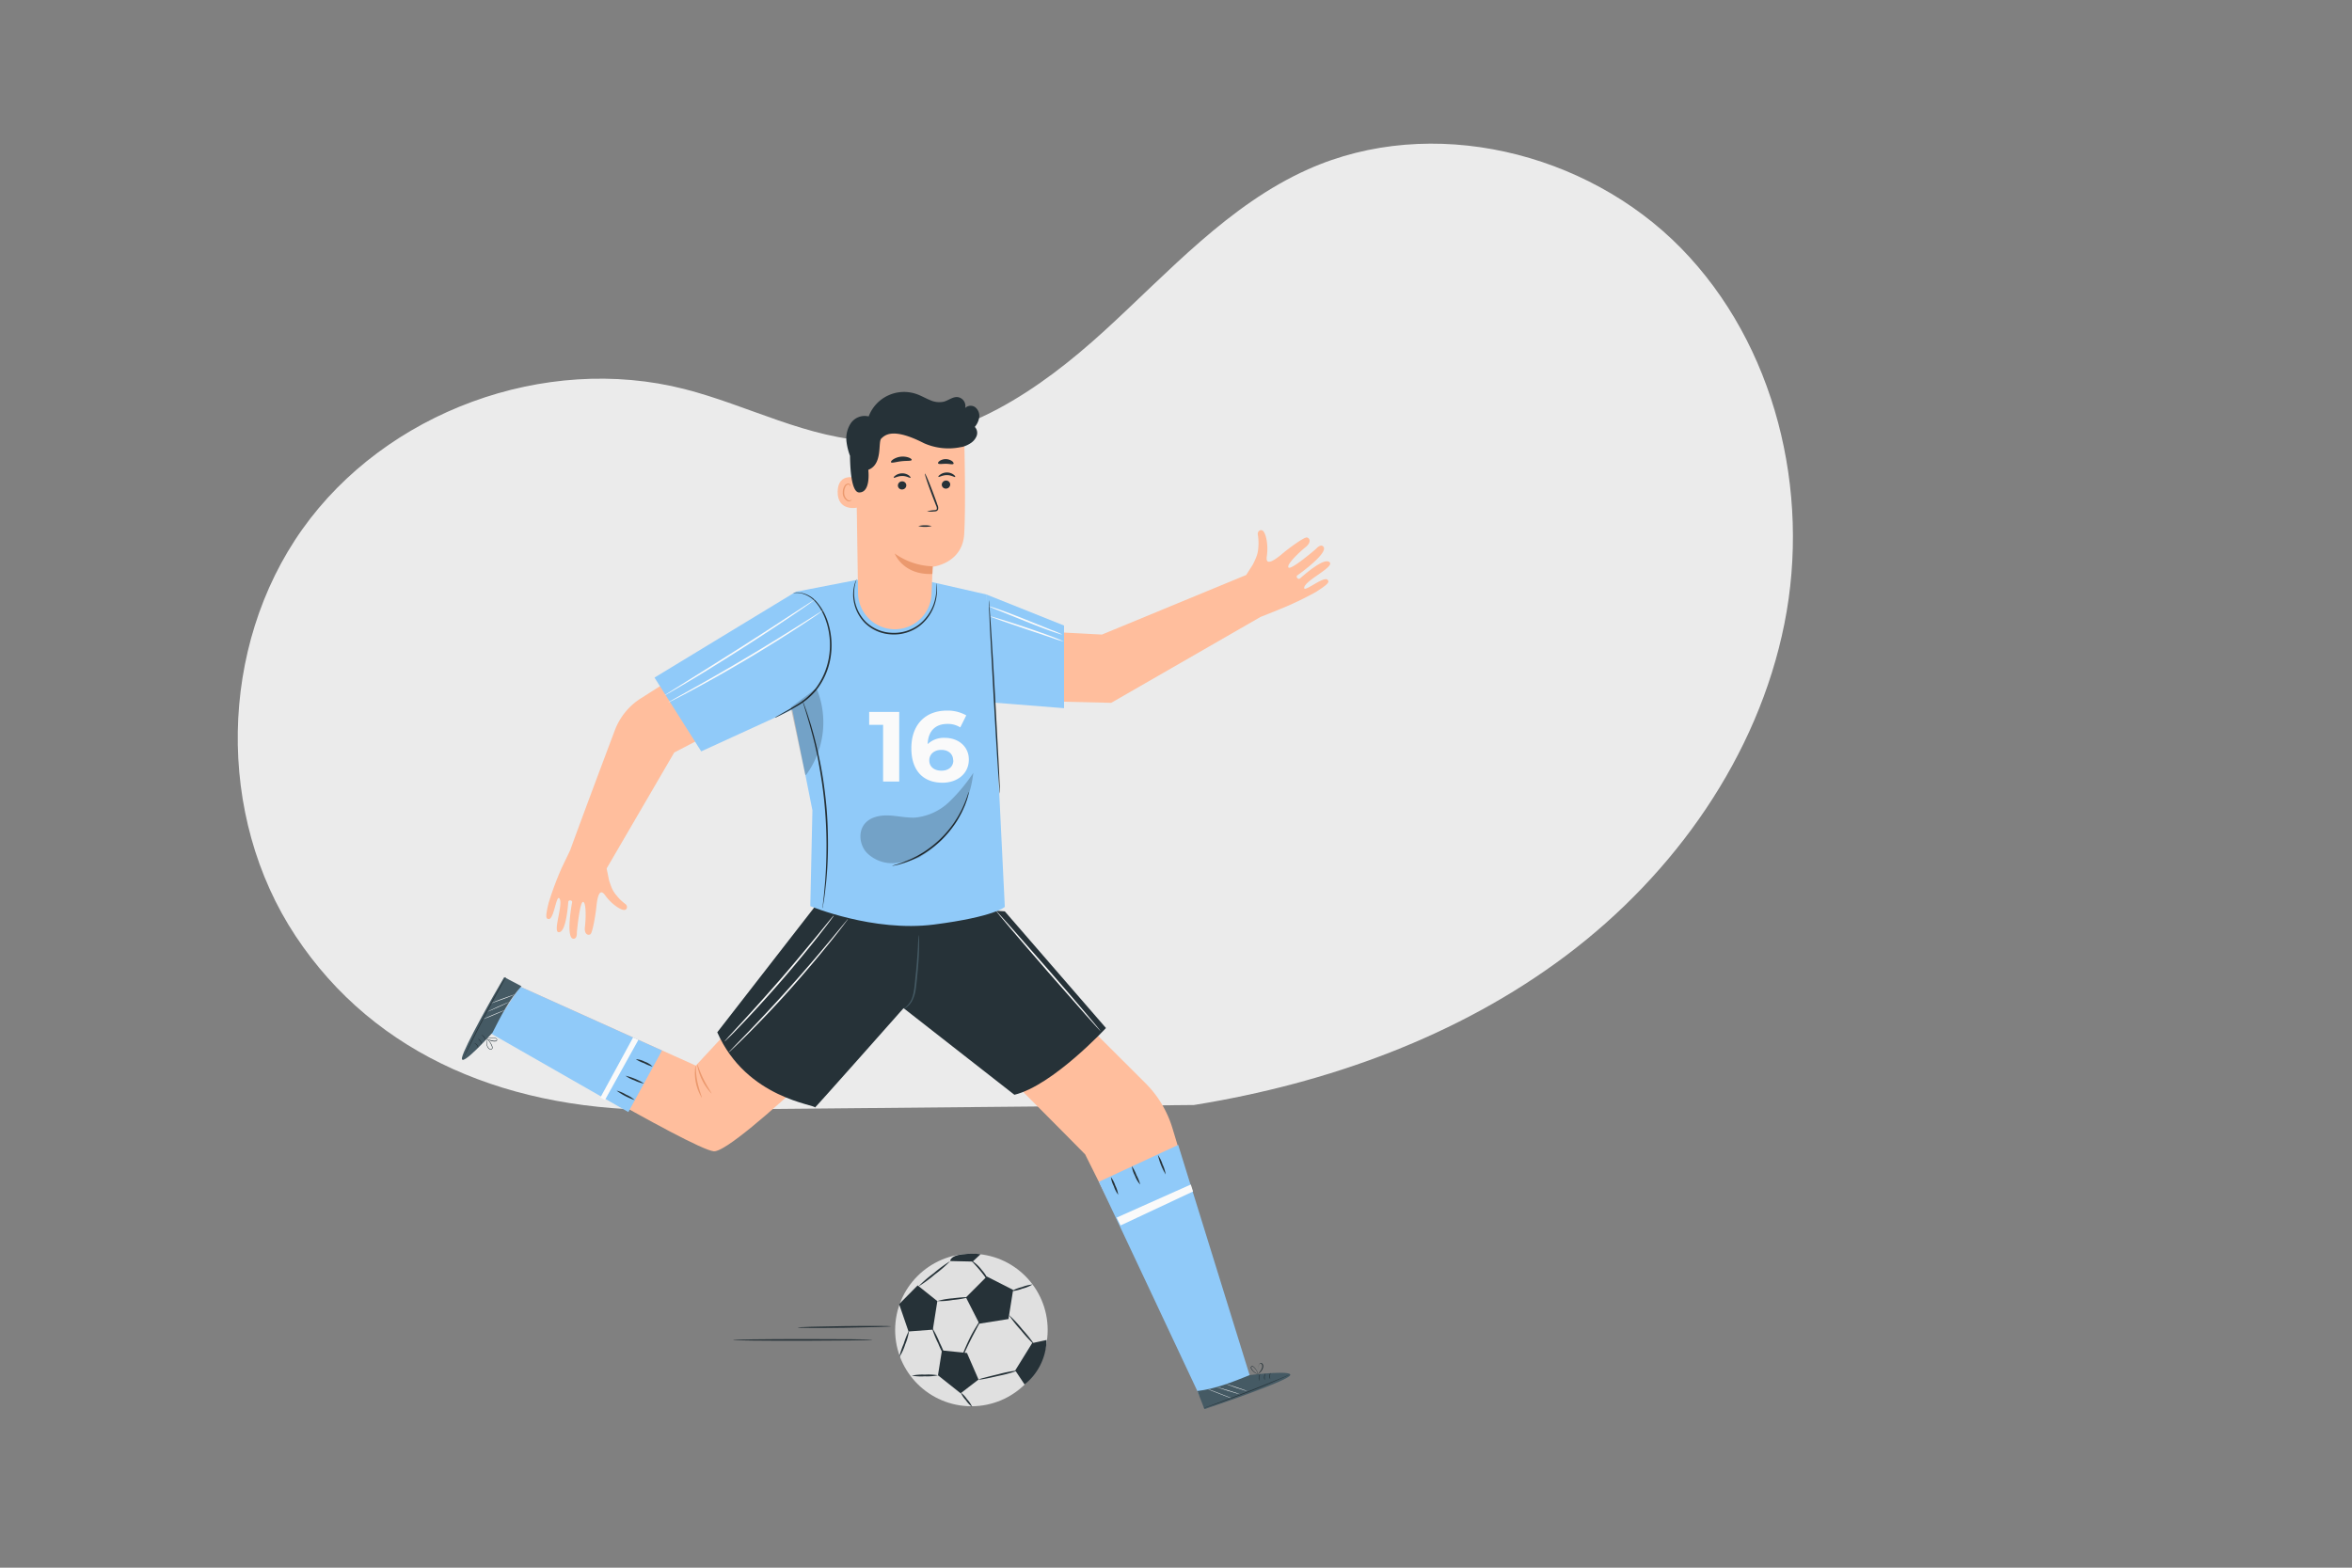 <svg xmlns="http://www.w3.org/2000/svg" viewBox="0 0 750 500"><rect x="0" y="0" width="750" height="500" fill="#808080" stroke="none"/><g id="freepik--background-simple--inject-295"><path d="M536,79.1C505.8,48.32,456.46,36.39,417.11,54c-25.39,11.34-44.48,32.83-65,51.56s-45.55,35.93-73.34,35.13c-21-.61-40.18-11.42-60.53-16.61-44.56-11.35-95.2,7.23-121.83,44.72S68.87,260.2,94.26,298.54,162.75,354.82,214.09,354l166.65-1.57c42.56-6.87,84.37-21.85,118.8-47.78s61-63.41,69.46-105.69S566.16,109.88,536,79.1Z" style="fill:#ebebeb"></path></g><g id="freepik--Character--inject-295"><path d="M297.63,320.65c3.44,1.88,48.39,47.52,48.39,47.52l35,70.15,15-5L373.89,359.9a34.41,34.41,0,0,0-8.67-14.48l-44-43.87Z" style="fill:#ffbe9d"></path><path d="M350.39,376.93l25.31-11.77,23.26,75-16.45,5S351.65,379.45,350.39,376.93Z" style="fill:#90CAF9"></path><path d="M356.57,381.05a9.25,9.25,0,0,1-1.4-2.72,9.06,9.06,0,0,1-.93-2.92,9.58,9.58,0,0,1,1.41,2.72A9.34,9.34,0,0,1,356.57,381.05Z" style="fill:#263238"></path><path d="M363.59,377.79a8.37,8.37,0,0,1-1.67-2.78,8.52,8.52,0,0,1-1-3.09,13,13,0,0,1,1.47,2.87A13.9,13.9,0,0,1,363.59,377.79Z" style="fill:#263238"></path><path d="M371.7,374.58a21.38,21.38,0,0,1-2.47-6.21,10.45,10.45,0,0,1,1.48,3A11.08,11.08,0,0,1,371.7,374.58Z" style="fill:#263238"></path><polygon points="356.08 388.34 379.72 377.79 380.43 380.01 357.33 390.84 356.08 388.34" style="fill:#fafafa"></polygon><path d="M398.52,438.57c-5.71,2.3-11,4.41-16.69,5.08l2.23,5.77,1-.33c4.6-1.51,23.32-8,26-10.1,3-2.33-12.55-.42-12.55-.42" style="fill:#455a64"></path><path d="M383.68,449.14l.29-.08.83-.27,3-1c2.55-.89,6-2.16,9.88-3.65s7.27-2.92,9.75-4l2.92-1.28.79-.37a1.16,1.16,0,0,0,.27-.14l-.29.1-.8.33L407.39,440c-2.49,1-5.94,2.43-9.77,3.92s-7.32,2.78-9.85,3.71l-3,1.09L384,449Z" style="fill:#263238"></path><path d="M387.91,442.4s1.67.59,3.75,1.22,3.78,1.12,3.79,1.07-1.66-.59-3.74-1.23S387.92,442.35,387.91,442.4Z" style="fill:#fafafa"></path><path d="M390.81,441.38s1.55.61,3.5,1.26,3.55,1.14,3.56,1.1-1.55-.61-3.5-1.26S390.82,441.34,390.81,441.38Z" style="fill:#fafafa"></path><path d="M403.36,440.17a4.63,4.63,0,0,1-.08-1.1,5.17,5.17,0,0,1,.31-1.05,1.47,1.47,0,0,0-.48,1A1.43,1.43,0,0,0,403.36,440.17Z" style="fill:#263238"></path><path d="M405.07,439.88a7.13,7.13,0,0,1-.13-1,4.1,4.1,0,0,1,.26-1,1.21,1.21,0,0,0-.43.95A1.35,1.35,0,0,0,405.07,439.88Z" style="fill:#263238"></path><path d="M401.65,440.44a5.07,5.07,0,0,1-.09-1.18,5.58,5.58,0,0,1,.32-1.13,1.69,1.69,0,0,0-.48,1.12A1.62,1.62,0,0,0,401.65,440.44Z" style="fill:#263238"></path><path d="M401.06,438.32a1.46,1.46,0,0,0,.27-.2,7.26,7.26,0,0,0,.67-.61,3.14,3.14,0,0,0,.71-1.15,2,2,0,0,0,.09-.82.93.93,0,0,0-.46-.76.59.59,0,0,0-.73.24,1.93,1.93,0,0,0-.29.64,5.12,5.12,0,0,0-.24,1.19,4.74,4.74,0,0,0,.07,1.47v.06l0-.06c0-.09.05-.13,0-.13a.6.6,0,0,0-.08.12h0a7.05,7.05,0,0,1,0-1.45,5.5,5.5,0,0,1,.26-1.15,1.76,1.76,0,0,1,.27-.59.44.44,0,0,1,.53-.19c.46.27.43.95.29,1.38a3.09,3.09,0,0,1-.65,1.12C401.41,438,401,438.29,401.06,438.32Z" style="fill:#263238"></path><path d="M401.12,438.16a.82.82,0,0,0-.06-.26,3.54,3.54,0,0,0-.28-.69,4.6,4.6,0,0,0-.62-.91,2.9,2.9,0,0,0-.47-.45.53.53,0,0,0-.73,0,.63.63,0,0,0,0,.74,3.59,3.59,0,0,0,.38.53,4.82,4.82,0,0,0,.83.73,3.61,3.61,0,0,0,.65.35.61.61,0,0,0,.26.08,8.88,8.88,0,0,1-.84-.53,4.32,4.32,0,0,1-.78-.73c-.23-.29-.61-.72-.35-1.06.12-.15.35-.1.52,0a3.05,3.05,0,0,1,.45.43,5.16,5.16,0,0,1,.63.86C401,437.8,401.09,438.17,401.12,438.16Z" style="fill:#263238"></path><path d="M385.27,443.09a8.3,8.3,0,0,0,1.06.46l2.56,1c1,.39,1.92.74,2.59,1l.79.27a1,1,0,0,0,.3.07,7.87,7.87,0,0,0-1.05-.45l-2.57-1c-1-.4-1.92-.74-2.58-1l-.8-.27A1.19,1.19,0,0,0,385.27,443.09Z" style="fill:#fafafa"></path><path d="M286.75,315.67s-52.26,52.15-59.15,51.52-70.89-38.74-70.89-38.74l9.17-13.78,56,25.2L262,296.65Z" style="fill:#ffbe9d"></path><path d="M223.79,350.12a15,15,0,0,1-2-10.28c.16,0,0,2.38.6,5.22S223.93,350.06,223.79,350.12Z" style="fill:#eb996e"></path><path d="M226.87,348.77a17.68,17.68,0,0,1-4.58-9.34c.15,0,.79,2.22,2.06,4.79S227,348.68,226.87,348.77Z" style="fill:#eb996e"></path><polygon points="200.36 354.68 211.1 335.04 165.88 314.67 156.1 329.37 200.36 354.68" style="fill:#90CAF9"></polygon><polygon points="203.57 331.65 192.9 350.85 191.46 350.03 201.88 330.88 203.57 331.65" style="fill:#fafafa"></polygon><path d="M202.4,350.85a20.74,20.74,0,0,1-5.79-3,10.1,10.1,0,0,1,3,1.26A10.28,10.28,0,0,1,202.4,350.85Z" style="fill:#263238"></path><path d="M205.37,345.57a10.29,10.29,0,0,1-3.06-1,10.56,10.56,0,0,1-2.86-1.48,19.94,19.94,0,0,1,5.92,2.48Z" style="fill:#263238"></path><path d="M208.08,340.18a12.86,12.86,0,0,1-2.7-1.09,11.63,11.63,0,0,1-2.62-1.26,6.54,6.54,0,0,1,2.83.79A6.32,6.32,0,0,1,208.08,340.18Z" style="fill:#263238"></path><path d="M157.05,329.35c2.78-5.49,5.37-10.56,9.22-14.81l-5.48-2.88-.56.93C157.75,316.76,148,334,147.32,337.3c-.69,3.71,9.73-7.95,9.73-7.95" style="fill:#455a64"></path><path d="M161.26,311.63s-.06.08-.17.25l-.44.74-1.6,2.77c-1.33,2.34-3.12,5.6-5,9.25s-3.55,7-4.71,9.42L148,337c-.13.29-.25.55-.35.79a1.27,1.27,0,0,0-.11.28s.06-.09.15-.26.24-.49.39-.78c.38-.78.86-1.73,1.41-2.86,1.2-2.41,2.87-5.74,4.77-9.38s3.68-6.92,5-9.28l1.54-2.8.41-.76A1.39,1.39,0,0,0,161.26,311.63Z" style="fill:#263238"></path><path d="M162.52,319.48s-1.65.65-3.63,1.55-3.58,1.65-3.56,1.69,1.64-.65,3.63-1.54S162.53,319.52,162.52,319.48Z" style="fill:#fafafa"></path><path d="M161,322.15s-1.57.57-3.47,1.37-3.42,1.47-3.4,1.51a36.9,36.9,0,0,0,3.46-1.36C159.5,322.88,161,322.2,161,322.15Z" style="fill:#fafafa"></path><path d="M152.36,331.33a5,5,0,0,1,.78.77,4.65,4.65,0,0,1,.46,1,1.79,1.79,0,0,0-1.24-1.78Z" style="fill:#263238"></path><path d="M151.26,332.67c0,.05.4.24.75.66a4.28,4.28,0,0,1,.43.89,1.23,1.23,0,0,0-.3-1A1.45,1.45,0,0,0,151.26,332.67Z" style="fill:#263238"></path><path d="M153.47,330a6.12,6.12,0,0,1,.83.83,5.36,5.36,0,0,1,.51,1.06,2,2,0,0,0-1.34-1.89Z" style="fill:#263238"></path><path d="M155.31,331.21a1.29,1.29,0,0,0-.08.32c0,.21-.08.52-.1.91a3.06,3.06,0,0,0,.23,1.33,2,2,0,0,0,.46.68,1,1,0,0,0,.86.27.6.6,0,0,0,.38-.66,2.07,2.07,0,0,0-.19-.68,5.7,5.7,0,0,0-.61-1.05,4.65,4.65,0,0,0-1-1.06l-.05,0,0,.06a1.11,1.11,0,0,0,0,.13s0,0,0-.14l0,0a6,6,0,0,1,1.51,2.14,2,2,0,0,1,.18.63.44.44,0,0,1-.27.49c-.52.1-.95-.43-1.13-.85a3.08,3.08,0,0,1-.25-1.27C155.26,331.68,155.34,331.21,155.31,331.21Z" style="fill:#263238"></path><path d="M155.36,331.37a.83.83,0,0,0,.22.16,4,4,0,0,0,.66.33,4.48,4.48,0,0,0,1.07.28,3.48,3.48,0,0,0,.66,0c.21,0,.55-.16.55-.48a.66.66,0,0,0-.47-.58,3.93,3.93,0,0,0-.64-.15,4.48,4.48,0,0,0-1.1,0,4.2,4.2,0,0,0-.72.16.85.85,0,0,0-.25.11s.37-.1,1-.15a4,4,0,0,1,1.07,0c.36.07.93.13,1,.57,0,.19-.2.3-.4.32a4.19,4.19,0,0,1-.62,0,5.27,5.27,0,0,1-1.05-.24C155.7,331.55,155.38,331.34,155.36,331.37Z" style="fill:#263238"></path><path d="M164,317.22a9.49,9.49,0,0,0-1.09.35l-2.6.93c-1,.36-1.93.7-2.59,1l-.77.32-.28.14a8.82,8.82,0,0,0,1.09-.35l2.61-.93c1-.36,1.93-.7,2.58-1l.78-.32C164,317.28,164.05,317.23,164,317.22Z" style="fill:#fafafa"></path><path d="M228.72,329.24l33.12-42.64,58.57,4.07,32.26,37.21s-17,18.35-29.2,21.29l-35.34-27.63s-28.9,32.65-28.28,31.71S238.11,350.54,228.72,329.24Z" style="fill:#263238"></path><path d="M265.9,292a2.68,2.68,0,0,1-.29.46l-.92,1.25c-.8,1.08-2,2.63-3.47,4.52-3,3.79-7.18,8.95-12,14.51s-9.33,10.45-12.66,13.93c-1.66,1.74-3,3.13-4,4.08l-1.11,1.08a2.47,2.47,0,0,1-.41.36s.1-.16.33-.43l1-1.15,3.86-4.19c3.26-3.55,7.73-8.47,12.54-14s9-10.67,12.1-14.4l3.6-4.41,1-1.2A2.21,2.21,0,0,1,265.9,292Z" style="fill:#fafafa"></path><path d="M270.38,293.11a2,2,0,0,1-.31.49l-1,1.33c-.86,1.15-2.15,2.8-3.76,4.81-3.22,4-7.79,9.52-13,15.39s-10.19,11-13.84,14.67c-1.82,1.82-3.31,3.28-4.36,4.27l-1.22,1.14a2.48,2.48,0,0,1-.45.37,2.34,2.34,0,0,1,.38-.45l1.14-1.2,4.25-4.39c3.58-3.72,8.47-8.9,13.72-14.76s9.84-11.3,13.13-15.27l3.9-4.71,1.06-1.27A2.57,2.57,0,0,1,270.38,293.11Z" style="fill:#fafafa"></path><path d="M293,298.2a3.51,3.51,0,0,1,.08,1c0,.63,0,1.54,0,2.67,0,2.25-.21,5.36-.54,8.78-.16,1.72-.33,3.34-.54,4.83a11,11,0,0,1-1.19,3.82,5.83,5.83,0,0,1-1.81,2,2.17,2.17,0,0,1-.9.41,6.76,6.76,0,0,0,2.39-2.6c1.06-2,1.17-5.12,1.54-8.52s.54-6.52.69-8.76A31.46,31.46,0,0,1,293,298.2Z" style="fill:#455a64"></path><path d="M351,328.92c-.11.09-7.67-8.43-16.88-19s-16.59-19.29-16.48-19.38,7.66,8.43,16.88,19S351.06,328.83,351,328.92Z" style="fill:#fafafa"></path><path d="M249.79,221.92l-9.54-22-35.91,22.82a20.69,20.69,0,0,0-8.29,10.2c-3.6,9.55-10.3,27.41-14.23,38.22h0l-2.65,5.53A97.85,97.85,0,0,0,174.94,288c-1.2,4.88-.71,5,0,5.12,1.79.23,2.48-8.47,3.54-6.41s-2.22,10.43-.35,10.61c2.44.23,3-8.91,3.09-9.68s1.35-.53,1.21.15c-.2,1-2,11.36.37,11.61,1.33.13,1.14-2,1.14-2s.91-9.9,2-9.74.84,6,.58,7.95.66,2.91,1.71,2.39c.72-.35,1.67-6.29,1.88-8.23s.67-7.27,2.83-4.26,5,4.71,6.06,4.72,1.3-1.35.29-2a15.14,15.14,0,0,1-2.73-2.67A9.12,9.12,0,0,1,195,283c-.31-.79-.55-1.49-.76-2.12l-.8-3.88L215,240Z" style="fill:#ffbe9d"></path><path d="M415.92,187.23c.72-2.35,9.42-6.31,8.12-7.84-1.69-2-8.86,4.6-9.51,5.1s-1.43-.59-.82-1c.88-.59,9.94-7.16,8.3-9.12-.91-1.09-2.38.71-2.38.71s-8,6.88-8.76,5.92,3.8-5.19,5.44-6.49,1.65-2.71.47-3.09c-.81-.26-5.93,3.56-7.52,4.89s-5.89,5-5.31,1.16-.33-7.29-1.14-8.08-2,.07-1.69,1.3a16.24,16.24,0,0,1,.12,4.06,9.82,9.82,0,0,1-.7,3.07c-.35.83-.68,1.55-1,2.18l-2.16,3.39-46,19s-31.1-1.65-32.12-1.65l9.6,22.82,25.48.6,47.61-27.39h0l6-2.41a102.78,102.78,0,0,0,11.6-5.52c4.52-2.83,4.26-3.31,3.81-3.87C422.17,183.46,415.21,189.59,415.92,187.23Z" style="fill:#ffbe9d"></path><path d="M317.18,223.15l3.23,66.09s-3.13,3.13-22.55,5.63S258.39,289,258.39,289l.67-30.57-7.63-38.24,2.48-31.48,30.58-5.94,30,6.82" style="fill:#90CAF9"></path><path d="M208.71,216.11l14.89,23.53,30.06-13.76s8.93-8.14,8.31-17.22-8.06-20-8.06-20Z" style="fill:#90CAF9"></path><polygon points="314.45 189.57 339.3 199.51 339.3 225.87 314.96 223.94 314.45 189.57" style="fill:#90CAF9"></polygon><path d="M247.2,218.88c.06.2.13.4.19.59a2.5,2.5,0,1,0,4.82-1.33c-.06-.19-.13-.39-.19-.59a2.55,2.55,0,0,0-3.08-1.74,2.53,2.53,0,0,0-1.74,3.07Z" style="fill:#90CAF9"></path><path d="M247.1,228.88a2.63,2.63,0,0,1,.46-.31l1.37-.79c1.19-.69,2.94-1.64,5-2.93a22,22,0,0,0,6.38-5.59,22.56,22.56,0,0,0,4-9.55c1.26-7.35-1.15-14.31-4.41-17.85a8.55,8.55,0,0,0-4.91-2.71,10,10,0,0,0-2.11,0,1.9,1.9,0,0,1,.54-.14,6.13,6.13,0,0,1,1.6,0,8.6,8.6,0,0,1,5.15,2.67,18.22,18.22,0,0,1,4.09,7.61,24,24,0,0,1,.57,10.58,22.79,22.79,0,0,1-4.13,9.74,22,22,0,0,1-6.58,5.63c-2.12,1.26-3.89,2.15-5.11,2.78l-1.42.72A2,2,0,0,1,247.1,228.88Z" style="fill:#263238"></path><path d="M318.84,253.14c-.15,0-1.06-13.81-2-30.86s-1.66-30.89-1.52-30.9,1.06,13.81,2,30.87S319,253.14,318.84,253.14Z" style="fill:#263238"></path><path d="M262.34,289.72a3.48,3.48,0,0,1,0-.68q.08-.75.21-2c.11-.85.22-1.88.32-3.09s.26-2.57.34-4.09c.22-3,.35-6.66.34-10.68s-.22-8.44-.66-13.06-1.14-9-1.87-13-1.6-7.47-2.41-10.41c-.37-1.47-.78-2.78-1.12-3.95s-.64-2.15-.91-3-.44-1.4-.58-1.87a4.73,4.73,0,0,1-.18-.67,3.28,3.28,0,0,1,.27.63c.18.47.4,1.08.68,1.84s.64,1.79,1,2.95.8,2.46,1.2,3.94c.85,2.92,1.71,6.46,2.52,10.41s1.45,8.35,1.92,13,.61,9.08.62,13.11-.18,7.67-.45,10.71c-.11,1.52-.29,2.89-.42,4.09s-.27,2.24-.41,3.08-.23,1.45-.31,1.94A2.59,2.59,0,0,1,262.34,289.72Z" style="fill:#263238"></path><path d="M308.94,252.55a6.77,6.77,0,0,1-.29,1.38,13.6,13.6,0,0,1-.47,1.59c-.22.6-.43,1.31-.78,2a23.43,23.43,0,0,1-1.15,2.4,27.8,27.8,0,0,1-1.56,2.63,35.34,35.34,0,0,1-4.48,5.39,35,35,0,0,1-5.53,4.3c-.93.54-1.8,1.07-2.68,1.47a25.68,25.68,0,0,1-2.44,1.07,19.59,19.59,0,0,1-2.08.7,12,12,0,0,1-1.6.42,8.43,8.43,0,0,1-1.39.25c0-.12,2-.49,4.93-1.72a24.8,24.8,0,0,0,2.39-1.11c.85-.4,1.71-.95,2.62-1.49a34.16,34.16,0,0,0,9.87-9.54c.57-.9,1.14-1.73,1.57-2.57a25,25,0,0,0,1.2-2.35C308.39,254.49,308.83,252.52,308.94,252.55Z" style="fill:#263238"></path><path d="M298.55,186.08a1.6,1.6,0,0,1,.11.49,10.16,10.16,0,0,1,.12,1.42,14.52,14.52,0,0,1-5.35,11.5,13.49,13.49,0,0,1-9,2.86,12.93,12.93,0,0,1-8.68-3.7,13.12,13.12,0,0,1-3.51-6.92,12.2,12.2,0,0,1,.22-5.23,8.2,8.2,0,0,1,.48-1.35c.13-.29.21-.45.23-.44s-.25.64-.52,1.84a12.74,12.74,0,0,0-.05,5.12,13,13,0,0,0,3.48,6.64,12.64,12.64,0,0,0,8.37,3.52,13.14,13.14,0,0,0,8.69-2.72,14.38,14.38,0,0,0,4.45-6.08,15.35,15.35,0,0,0,1-5C298.61,186.76,298.5,186.09,298.55,186.08Z" style="fill:#263238"></path><path d="M259.83,191.21a2.09,2.09,0,0,1-.45.37l-1.35,1c-1.17.83-2.88,2-5,3.45-4.25,2.88-10.17,6.8-16.77,11S223.61,215,219.2,217.59c-2.2,1.31-4,2.37-5.24,3.08l-1.44.81a2.42,2.42,0,0,1-.52.26,2,2,0,0,1,.47-.35l1.39-.89,5.15-3.23c4.35-2.72,10.36-6.48,17-10.69s12.54-8.08,16.84-10.89l5.1-3.31,1.4-.89A3.35,3.35,0,0,1,259.83,191.21Z" style="fill:#fafafa"></path><path d="M262.47,194.65a2.72,2.72,0,0,1-.46.36l-1.37,1c-1.19.82-2.94,2-5.11,3.42-4.35,2.86-10.42,6.7-17.23,10.75s-13.1,7.56-17.68,10c-2.29,1.23-4.15,2.21-5.45,2.86l-1.5.75a2.08,2.08,0,0,1-.54.22,3.21,3.21,0,0,1,.49-.32l1.45-.83,5.37-3c4.54-2.54,10.78-6.08,17.59-10.13s12.91-7.84,17.3-10.62l5.2-3.28,1.43-.88A2,2,0,0,1,262.47,194.65Z" style="fill:#fafafa"></path><path d="M338.76,202.38a3.71,3.71,0,0,1-1-.24c-.61-.18-1.48-.47-2.55-.84-2.14-.75-5.06-1.88-8.26-3.16l-8.2-3.31a31.76,31.76,0,0,1-3.38-1.42,3.38,3.38,0,0,1,1,.23c.61.18,1.48.47,2.55.85,2.14.75,5.06,1.87,8.26,3.16l8.2,3.3A30.3,30.3,0,0,1,338.76,202.38Z" style="fill:#fafafa"></path><path d="M339.17,204.59a28.36,28.36,0,0,1-3.46-1.06l-8.27-2.78-8.25-2.83-2.48-.91a3.4,3.4,0,0,1-.89-.39,3.29,3.29,0,0,1,.95.2c.6.16,1.47.42,2.54.75,2.13.65,5.07,1.6,8.3,2.69s6.14,2.13,8.23,2.92c1,.4,1.88.73,2.46,1S339.19,204.55,339.17,204.59Z" style="fill:#fafafa"></path><path d="M286.74,227.06v22.2H281.6V231.18h-4.44v-4.12Z" style="fill:#fafafa"></path><path d="M308.94,242.25c0,4.54-3.71,7.39-8.4,7.39-6.13,0-9.93-3.84-9.93-11,0-7.68,4.63-12,11.32-12a12,12,0,0,1,6.19,1.52L306.21,232a7.32,7.32,0,0,0-4.15-1.11c-3.71,0-6.09,2.19-6.25,6.44a7.49,7.49,0,0,1,5.49-2C305.58,235.34,308.94,238.06,308.94,242.25Zm-5,.26c0-2-1.49-3.34-3.77-3.34s-3.84,1.4-3.84,3.34,1.43,3.29,3.9,3.29C302.44,245.8,304,244.54,304,242.51Z" style="fill:#fafafa"></path><g style="opacity:0.2"><path d="M294.74,272.82a27.86,27.86,0,0,1-9.56,2.47,11.36,11.36,0,0,1-8.95-3.49c-2.16-2.5-2.59-6.58-.46-9.11,1.82-2.15,4.93-2.73,7.74-2.6s5.62.83,8.44.66a18.26,18.26,0,0,0,10.73-5,54.29,54.29,0,0,0,7.69-9.26,36.29,36.29,0,0,1-17.46,27.13"></path></g><g style="opacity:0.2"><path d="M257.11,247.06a28.29,28.29,0,0,0,3.63-26.6c-.1-.25-.23-.52-.48-.6a.9.9,0,0,0-.73.26l-7.37,5.48q2.31,10.8,4.64,21.59"></path></g><path d="M285.55,200.7h0a11.74,11.74,0,0,0,11.5-11.24c.19-4.54.35-8.7.35-8.7s9.49-1,10.06-10.42,0-31.12,0-31.12h0a32.74,32.74,0,0,0-33.09,2.54l-1.45,1,.69,46.38A11.73,11.73,0,0,0,285.55,200.7Z" style="fill:#ffbe9d"></path><path d="M297.42,180.62a21.89,21.89,0,0,1-12.11-4.08s2.57,6.92,12,6.52Z" style="fill:#eb996e"></path><path d="M273.6,152.58c-.16-.08-6.38-2.23-6.49,4.22s6.39,5.22,6.41,5S273.6,152.58,273.6,152.58Z" style="fill:#ffbe9d"></path><path d="M271.59,159.36s-.12.08-.31.16a1.13,1.13,0,0,1-.84,0A2.79,2.79,0,0,1,269.2,157a3.58,3.58,0,0,1,.34-1.6,1.27,1.27,0,0,1,.86-.85.56.56,0,0,1,.65.32c.09.18.05.31.08.32s.14-.11.09-.37a.68.68,0,0,0-.25-.41.83.83,0,0,0-.61-.18,1.58,1.58,0,0,0-1.19,1,3.75,3.75,0,0,0-.42,1.79,2.92,2.92,0,0,0,1.59,2.82,1.22,1.22,0,0,0,1-.16C271.57,159.52,271.61,159.37,271.59,159.36Z" style="fill:#eb996e"></path><path d="M303,154.49a1.35,1.35,0,0,1-1.3,1.35,1.29,1.29,0,0,1-1.39-1.21,1.36,1.36,0,0,1,1.3-1.36A1.29,1.29,0,0,1,303,154.49Z" style="fill:#263238"></path><path d="M304.58,152.11c-.16.18-1.18-.58-2.63-.58s-2.51.73-2.67.56.09-.4.56-.74a3.74,3.74,0,0,1,2.13-.66,3.61,3.61,0,0,1,2.1.68C304.52,151.71,304.67,152,304.58,152.11Z" style="fill:#263238"></path><path d="M289,154.75a1.34,1.34,0,0,1-1.3,1.36,1.28,1.28,0,0,1-1.38-1.22,1.34,1.34,0,0,1,1.29-1.36A1.29,1.29,0,0,1,289,154.75Z" style="fill:#263238"></path><path d="M290.34,152.38c-.17.18-1.19-.58-2.64-.57s-2.51.72-2.66.55.09-.4.55-.74a3.7,3.7,0,0,1,2.14-.65,3.54,3.54,0,0,1,2.1.67C290.27,152,290.42,152.3,290.34,152.38Z" style="fill:#263238"></path><path d="M295.6,163.13a9.63,9.63,0,0,1,2.35-.43c.37,0,.72-.11.79-.36a2,2,0,0,0-.25-1.1l-1.1-2.82c-1.52-4-2.62-7.31-2.45-7.37s1.52,3.15,3,7.16c.37,1,.72,1.93,1,2.83a2.15,2.15,0,0,1,.19,1.46,1,1,0,0,1-.61.54,2.45,2.45,0,0,1-.62.08A9.82,9.82,0,0,1,295.6,163.13Z" style="fill:#263238"></path><path d="M290.71,146.7c-.14.4-1.59.21-3.29.41s-3.07.67-3.3.32c-.1-.17.14-.54.7-.92a5.75,5.75,0,0,1,5-.56C290.46,146.21,290.78,146.51,290.71,146.7Z" style="fill:#263238"></path><path d="M304.05,147.92c-.25.33-1.25,0-2.45,0s-2.22.22-2.45-.13c-.11-.16.05-.49.5-.8a3.55,3.55,0,0,1,4,.12C304,147.42,304.16,147.76,304.05,147.92Z" style="fill:#263238"></path><path d="M312.26,133a3.49,3.49,0,0,0-1.28-3.11,2.48,2.48,0,0,0-3.2.24,2.88,2.88,0,0,0-2.48-3.49c-1.54-.1-2.85,1.06-4.34,1.47a6.93,6.93,0,0,1-4.4-.51c-1.39-.56-2.7-1.33-4.11-1.85A12.06,12.06,0,0,0,277,132.82a5.35,5.35,0,0,0-5.68,2.15,8.81,8.81,0,0,0-1.35,6.19,19.47,19.47,0,0,0,1.08,4.23c0,.12,0,.24,0,.36.1,5.18.69,11.27,2.9,11.31,3.85.06,2.93-7.21,2.93-7.21,4.74-1.83,3-8.92,4.16-10s3.66-3.58,13.56,1.49a19.28,19.28,0,0,0,11.76,1.27l.24-.05h.06l.08,0a8.86,8.86,0,0,0,2.54-1.07,5,5,0,0,0,2.1-2.33,2.76,2.76,0,0,0-.54-3A6.07,6.07,0,0,0,312.26,133Z" style="fill:#263238"></path><path d="M297.11,167.79a9,9,0,0,1-4.29,0,9,9,0,0,1,4.29,0Z" style="fill:#263238"></path></g><g id="freepik--Ball--inject-295"><circle cx="309.76" cy="424.19" r="24.32" style="fill:#e0e0e0"></circle><polygon points="321.58 420.69 323.06 411.4 314.67 407.13 308.02 413.79 312.29 422.17 321.58 420.69" style="fill:#263238"></polygon><polygon points="300.36 430.7 299.1 438.64 306.32 444.38 312.03 439.99 308.35 431.53 300.36 430.7" style="fill:#263238"></polygon><polygon points="292.61 409.97 286.71 415.94 289.71 424.66 297.46 424.08 298.9 414.98 292.61 409.97" style="fill:#263238"></polygon><path d="M308.74,413.79a30.31,30.31,0,0,1-4.89.82,23.32,23.32,0,0,1-5,.36,23.93,23.93,0,0,1,4.89-.88C306.5,413.75,308.73,413.62,308.74,413.79Z" style="fill:#263238"></path><path d="M292.8,410.35a42.21,42.21,0,0,1,4.95-4.27,41.37,41.37,0,0,1,5.27-3.87,41.7,41.7,0,0,1-4.95,4.28A40.65,40.65,0,0,1,292.8,410.35Z" style="fill:#263238"></path><path d="M315.46,409c-.14.07-1.19-1.65-2.76-3.57s-3-3.3-2.94-3.42a12,12,0,0,1,3.34,3.09A11.68,11.68,0,0,1,315.46,409Z" style="fill:#263238"></path><path d="M329.27,409.67A12.08,12.08,0,0,1,326,411a12.65,12.65,0,0,1-3.46.82,11.91,11.91,0,0,1,3.3-1.31A12.65,12.65,0,0,1,329.27,409.67Z" style="fill:#263238"></path><path d="M330,429.05a40.3,40.3,0,0,1-4.36-4.69,39.71,39.71,0,0,1-3.95-5,39.15,39.15,0,0,1,4.35,4.68A41.22,41.22,0,0,1,330,429.05Z" style="fill:#263238"></path><path d="M306.48,433.62a7.28,7.28,0,0,1,.62-2c.46-1.19,1.17-2.81,2-4.55s1.76-3.27,2.44-4.35a7.42,7.42,0,0,1,1.22-1.67c.13.08-1.46,2.79-3.2,6.25S306.62,433.68,306.48,433.62Z" style="fill:#263238"></path><path d="M324.72,437.05a40.07,40.07,0,0,1-6.28,1.76c-3.5.82-6.38,1.37-6.41,1.18a10.33,10.33,0,0,1,1.83-.57c1.13-.31,2.71-.71,4.47-1.12A42.52,42.52,0,0,1,324.72,437.05Z" style="fill:#263238"></path><path d="M299.1,438.64a16.65,16.65,0,0,1-4.19.32,17.47,17.47,0,0,1-4.18-.21,16.28,16.28,0,0,1,4.17-.32A17.83,17.83,0,0,1,299.1,438.64Z" style="fill:#263238"></path><path d="M301.75,433.53a29.88,29.88,0,0,1-2.56-5,30.83,30.83,0,0,1-2.08-5.25,30.72,30.72,0,0,1,2.55,5A31.43,31.43,0,0,1,301.75,433.53Z" style="fill:#263238"></path><path d="M310,448.72a8.81,8.81,0,0,1-2-2.13,8.46,8.46,0,0,1-1.64-2.45,8.45,8.45,0,0,1,2,2.12A8.58,8.58,0,0,1,310,448.72Z" style="fill:#263238"></path><path d="M323.76,437.05l5.37-8.67,4.6-1v.09a18.87,18.87,0,0,1-7,14.11h0l-3-4.5" style="fill:#263238"></path><path d="M310.17,402.36,303,402.2s-.11-1.7,3.93-2.15,5.73,0,5.73,0Z" style="fill:#263238"></path><path d="M286.74,432.9a24.86,24.86,0,0,1,1.44-4.33,26.89,26.89,0,0,1,1.7-4.24,16.39,16.39,0,0,1-1.21,4.42A16.67,16.67,0,0,1,286.74,432.9Z" style="fill:#263238"></path><path d="M284.19,423c0,.15-6.67.35-14.89.47s-14.91.09-14.91-.06,6.67-.35,14.9-.46S284.19,422.89,284.19,423Z" style="fill:#263238"></path><path d="M278.2,427.32c0,.14-10,.27-22.25.29s-22.24-.09-22.24-.23,10-.28,22.24-.29S278.2,427.18,278.2,427.32Z" style="fill:#263238"></path></g></svg>